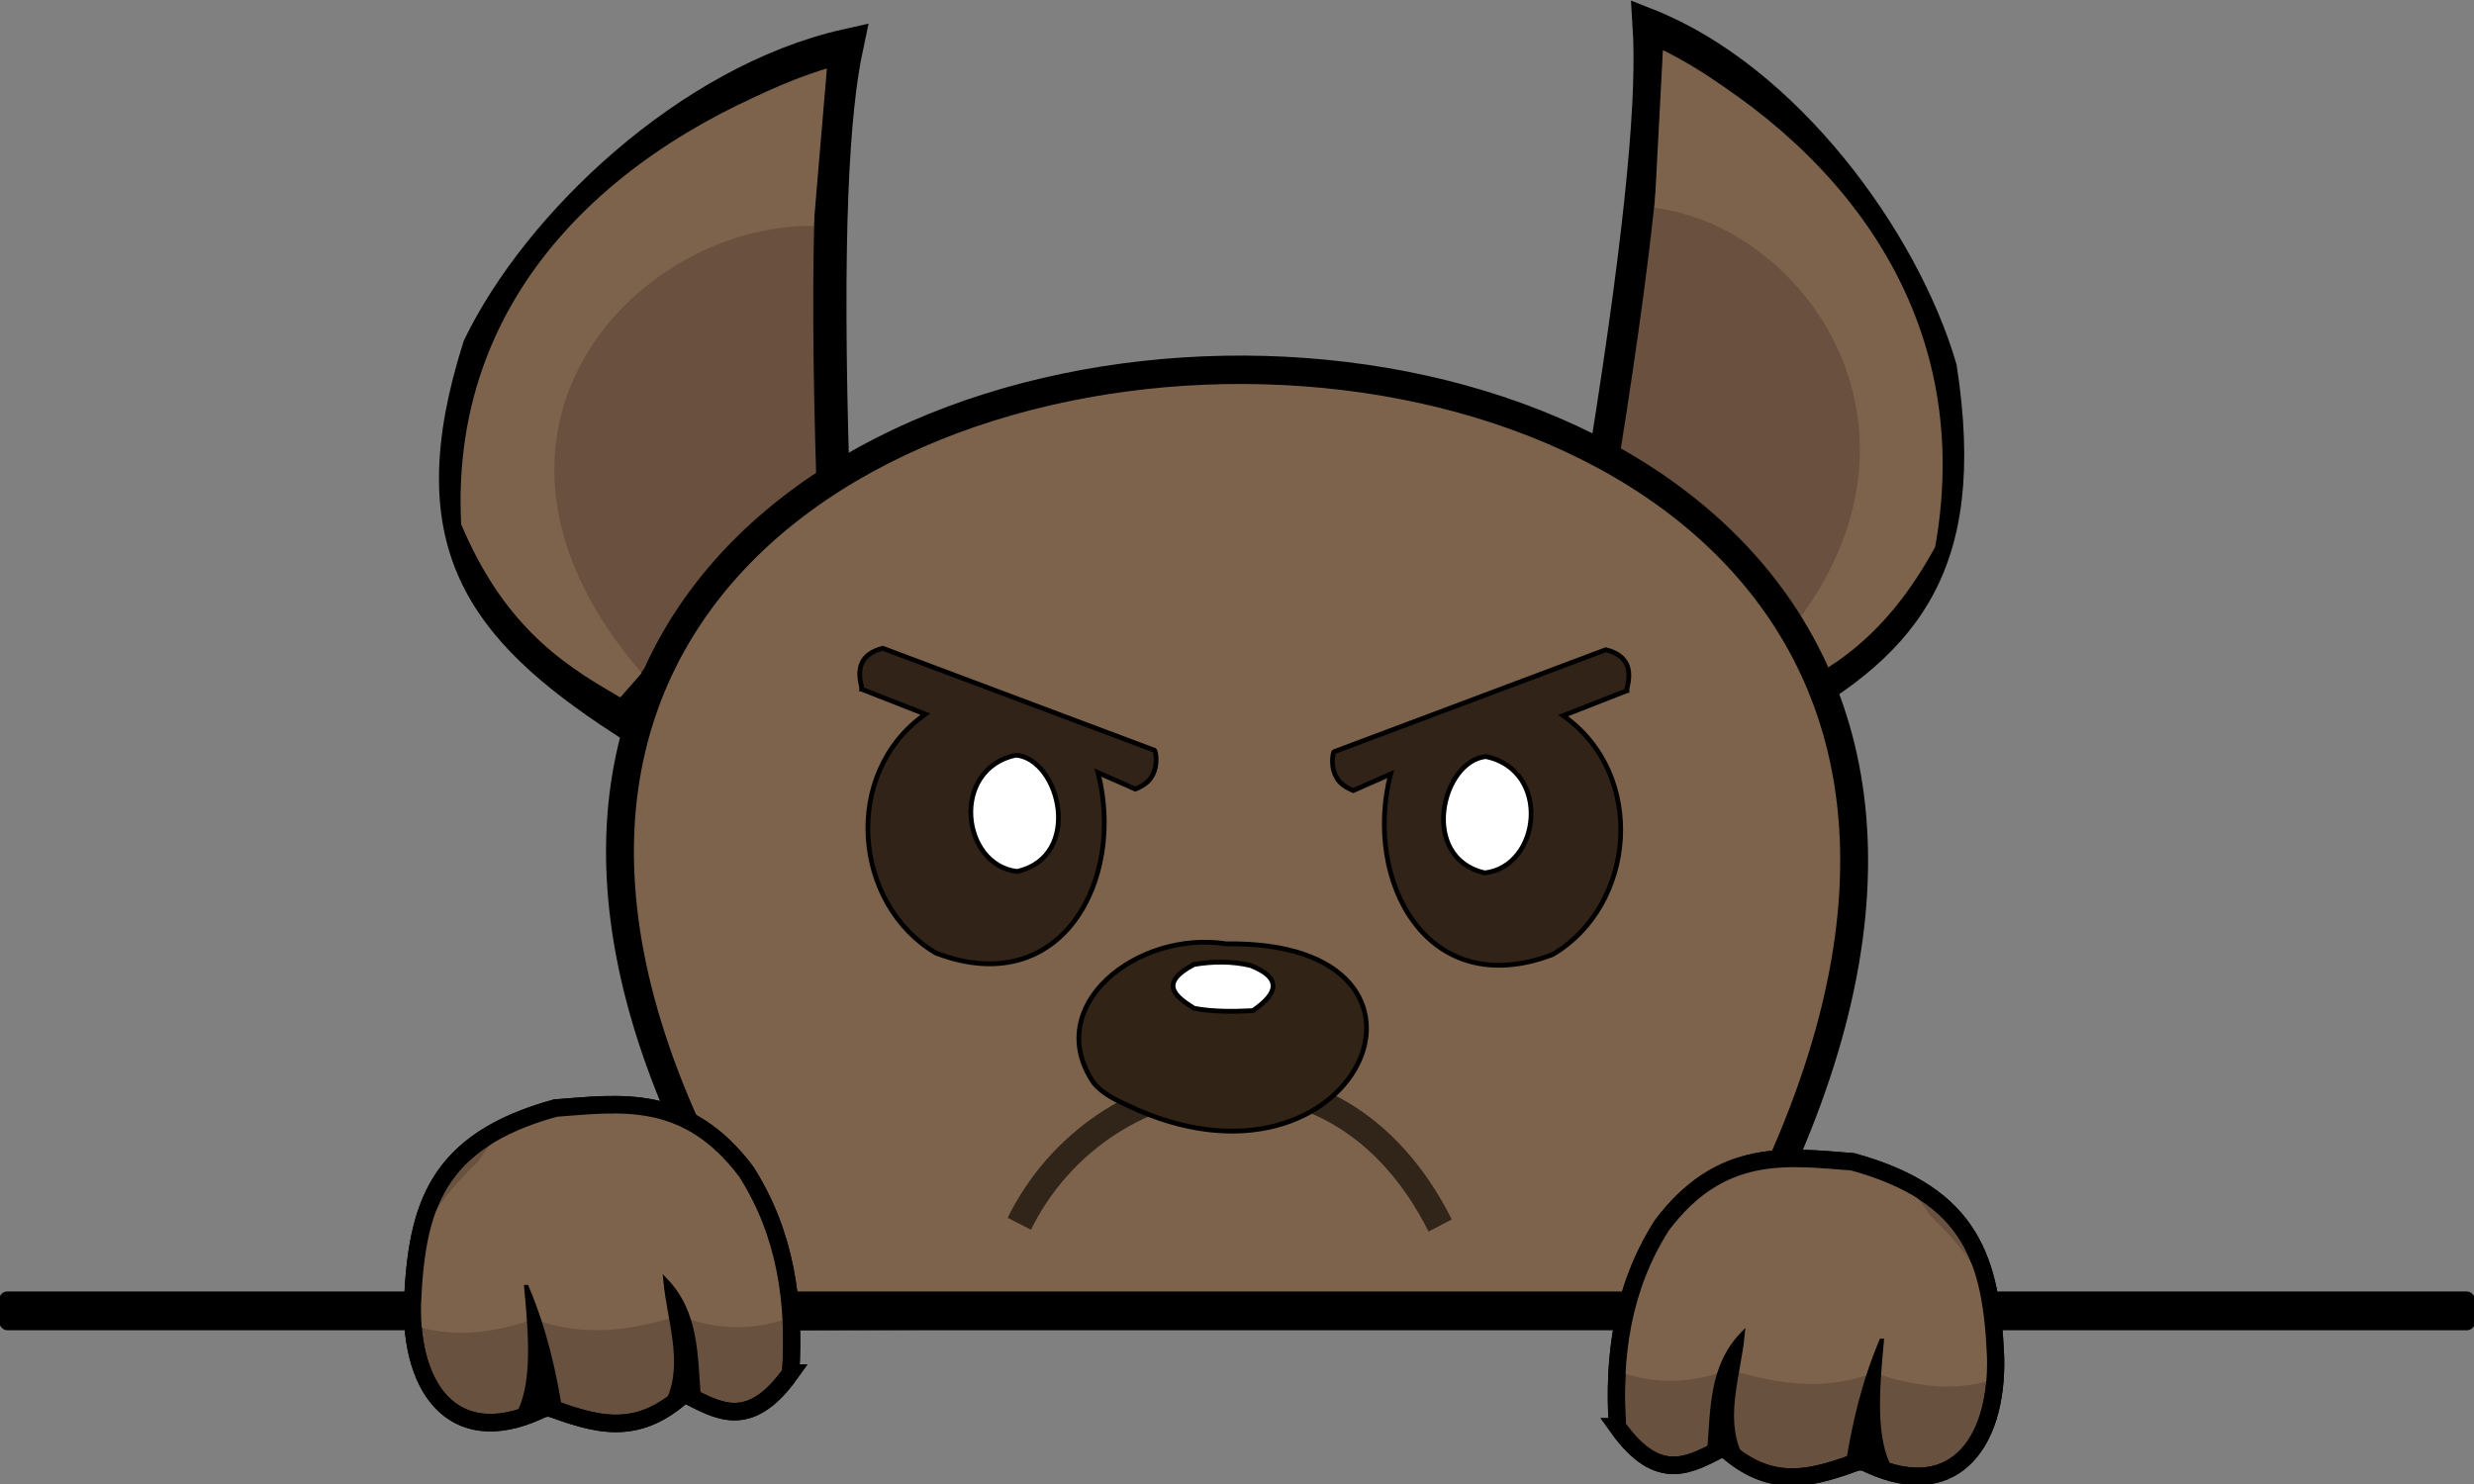 <?xml version="1.0" encoding="UTF-8" standalone="no"?>
<!-- Created with Inkscape (http://www.inkscape.org/) -->

<svg
   width="200"
   height="120"
   viewBox="0 0 52.917 31.75"
   version="1.1"
   id="svg5"
   inkscape:version="1.1.2 (0a00cf5339, 2022-02-04)"
   sodipodi:docname="error_404.svg"
   xmlns:inkscape="http://www.inkscape.org/namespaces/inkscape"
   xmlns:sodipodi="http://sodipodi.sourceforge.net/DTD/sodipodi-0.dtd"
   xmlns="http://www.w3.org/2000/svg"
   xmlns:svg="http://www.w3.org/2000/svg">
  <rect x="0" y="0" width="52.917" height="31.75" fill="#808080" stroke="none"/>
  <sodipodi:namedview
     id="namedview7"
     pagecolor="#ffffff"
     bordercolor="#666666"
     borderopacity="1.0"
     inkscape:pageshadow="2"
     inkscape:pageopacity="0.0"
     inkscape:pagecheckerboard="0"
     inkscape:document-units="mm"
     showgrid="false"
     inkscape:zoom="3.276937"
     inkscape:cx="82.546597"
     inkscape:cy="73.544288"
     inkscape:window-width="1920"
     inkscape:window-height="1007"
     inkscape:window-x="0"
     inkscape:window-y="0"
     inkscape:window-maximized="1"
     inkscape:current-layer="layer1"
     borderlayer="false"
     width="209mm"
     units="px" />
  <defs
     id="defs2" />
  <g
     inkscape:label="Capa 1"
     inkscape:groupmode="layer"
     id="layer1">
    <g
       id="g119202"
       transform="matrix(0.381,0,0,0.388,24.151,-7.849)">
      <g
         id="g58259"
         transform="matrix(-0.906,-0.121,-0.132,0.991,-19.116,-28.316)">
        <path
           style="fill:#6a503f;fill-opacity:1;stroke:#000000;stroke-width:1.865;stroke-linecap:butt;stroke-linejoin:miter;stroke-miterlimit:4;stroke-dasharray:none;stroke-opacity:1"
           d="m -60.303,67.02 c -0.434,-13.644 0.002,-20.314 0.781,-23.897 -8.857,1.955 -17.318,9.866 -20.636,16.61 -3.465,10.717 0.07,15.41 8.038,20.524 z"
           id="path58255"
           sodipodi:nodetypes="ccccc" />
        <path
           style="fill:#7d634c;fill-opacity:1;stroke:none;stroke-width:0.265px;stroke-linecap:butt;stroke-linejoin:miter;stroke-opacity:1"
           d="m -61.389,53.052 0.749,-8.675 c -10.837,3.584 -21.234,11.662 -20.533,25.131 2.253,5.222 5.262,7.538 8.944,9.537 l 1.191,-1.337 c -11.532,-13.131 -0.412,-24.738 9.65,-24.656 z"
           id="path58257"
           sodipodi:nodetypes="cccccc" />
      </g>
      <g
         id="g52682"
         transform="translate(43.674,-20.368)">
        <path
           style="fill:#6a503f;fill-opacity:1;stroke:#000000;stroke-width:1.865;stroke-linecap:butt;stroke-linejoin:miter;stroke-miterlimit:4;stroke-dasharray:none;stroke-opacity:1"
           d="m -60.303,67.02 c -0.434,-13.644 0.002,-20.314 0.781,-23.897 -8.857,1.955 -17.318,9.866 -20.636,16.61 -3.465,10.717 0.07,15.41 8.038,20.524 z"
           id="path730"
           sodipodi:nodetypes="ccccc" />
        <path
           style="fill:#7d634c;fill-opacity:1;stroke:none;stroke-width:0.265px;stroke-linecap:butt;stroke-linejoin:miter;stroke-opacity:1"
           d="m -61.389,53.052 0.749,-8.675 c -10.837,3.584 -21.234,11.662 -20.533,25.131 2.253,5.222 5.262,7.538 8.944,9.537 l 1.191,-1.337 c -11.532,-13.131 -0.412,-24.738 9.65,-24.656 z"
           id="path11403"
           sodipodi:nodetypes="cccccc" />
      </g>
      <path
         style="fill:#7d634c;fill-opacity:1;stroke:#000000;stroke-width:1.565;stroke-linecap:butt;stroke-linejoin:miter;stroke-miterlimit:4;stroke-dasharray:none;stroke-opacity:1"
         d="M -18.792,92.796 C -66.133,24.873 75.926,21.674 32.244,92.583 Z"
         id="path52751"
         sodipodi:nodetypes="ccc" />
      <g
         id="g65606"
         transform="translate(-31.555,-76.308)">
        <ellipse
           style="fill:#7d634c;fill-opacity:1;stroke:none;stroke-width:1.565;stroke-miterlimit:4;stroke-dasharray:none"
           id="path59451"
           cx="25.956"
           cy="144.616"
           rx="0.131"
           ry="0.053" />
        <path
           style="fill:#312318;fill-opacity:1;stroke:#000000;stroke-width:0.265px;stroke-linecap:butt;stroke-linejoin:miter;stroke-opacity:1"
           d="m 16.538,134.541 c 1.194,0.459 2.387,0.918 3.581,1.376 -4.723,3.26 -4.048,10.496 0.594,13.174 7.058,2.643 10.639,-4.064 9.094,-9.949 0.7,0.302 1.401,0.605 2.101,0.907 0.697,-0.292 0.85,-0.561 0.982,-0.811 0.307,-0.58 0.146,-1.358 0.08,-1.332 l -15.247,-5.622 c -1.238,0.314 -1.458,1.1 -1.19,2.111 0.001,0.049 0.002,0.097 0.003,0.146 z"
           id="path58328"
           sodipodi:nodetypes="cccccsccccc" />
        <path
           style="fill:#ffffff;stroke:#000000;stroke-width:0.265px;stroke-linecap:butt;stroke-linejoin:miter;stroke-opacity:1"
           d="m 25.199,138.174 c -3.685,0.772 -3.071,6.076 0.077,6.417 3.706,-0.84 2.407,-6.193 -0.077,-6.417 z"
           id="path59899"
           sodipodi:nodetypes="ccc" />
      </g>
      <g
         id="g65738">
        <g
           id="g65614"
           transform="translate(-5.019,-76.228)">
          <ellipse
             style="fill:#7d634c;fill-opacity:1;stroke:none;stroke-width:1.565;stroke-miterlimit:4;stroke-dasharray:none"
             id="ellipse65608"
             cx="25.956"
             cy="144.616"
             rx="0.131"
             ry="0.053" />
          <path
             style="fill:#312318;fill-opacity:1;stroke:#000000;stroke-width:0.265px;stroke-linecap:butt;stroke-linejoin:miter;stroke-opacity:1"
             d="m 32.968,134.541 c -1.194,0.459 -2.387,0.918 -3.581,1.376 4.723,3.26 4.048,10.496 -0.594,13.174 -7.058,2.643 -10.639,-4.064 -9.094,-9.949 -0.7,0.302 -1.401,0.605 -2.101,0.907 -0.697,-0.292 -0.85,-0.561 -0.982,-0.811 -0.307,-0.58 -0.146,-1.358 -0.08,-1.332 l 15.247,-5.622 c 1.238,0.314 1.458,1.1 1.19,2.111 -0.001,0.049 -0.002,0.097 -0.003,0.146 z"
             id="path65610"
             sodipodi:nodetypes="cccccsccccc" />
          <path
             style="fill:#ffffff;stroke:#000000;stroke-width:0.265px;stroke-linecap:butt;stroke-linejoin:miter;stroke-opacity:1"
             d="m 25.056,138.174 c 3.685,0.772 3.071,6.076 -0.077,6.417 -3.706,-0.84 -2.407,-6.193 0.077,-6.417 z"
             id="path65612"
             sodipodi:nodetypes="ccc" />
        </g>
      </g>
      <g
         id="g105210"
         transform="translate(-62.504,-91.502)">
        <path
           style="fill:#7d634c;fill-opacity:1;stroke:#312519;stroke-width:1.465;stroke-linecap:butt;stroke-linejoin:miter;stroke-miterlimit:4;stroke-dasharray:none;stroke-opacity:1"
           d="m 56.339,179.212 c 4.468,-8.908 17.699,-11.506 23.628,0.096"
           id="path66316"
           sodipodi:nodetypes="cc" />
        <g
           id="g105204"
           transform="translate(-0.575,-0.289)">
          <path
             style="fill:#312316;fill-opacity:1;stroke:#000000;stroke-width:0.265px;stroke-linecap:butt;stroke-linejoin:miter;stroke-opacity:1"
             d="m 61.111,171.76 c 0.549,0.614 1.239,0.916 1.882,1.215 12.93,6.023 19.652,-9.106 5.543,-8.909 -5,-0.769 -10.408,3.436 -7.425,7.694 z"
             id="path99285"
             sodipodi:nodetypes="cscc" />
          <path
             style="fill:#ffffff;stroke:#000000;stroke-width:0.265px;stroke-linecap:butt;stroke-linejoin:miter;stroke-opacity:1"
             d="m 66.717,165.202 c -1.973,1.036 -1.09,1.741 0.015,2.421 1.062,0.191 2.173,0.182 3.296,0.127 1.402,-0.944 1.656,-1.798 -0.127,-2.491 -1.061,-0.246 -2.123,-0.23 -3.184,-0.058 z"
             id="path101026"
             sodipodi:nodetypes="ccccc" />
        </g>
      </g>
      <rect
         style="fill:#000000;fill-opacity:1;stroke:none;stroke-width:1.524;stroke-miterlimit:4;stroke-dasharray:none"
         id="rect114687"
         width="138.976"
         height="2.137"
         x="-63.428"
         y="91.444"
         ry="0.438" />
      <g
         id="g114593"
         transform="translate(-163.656,-112.701)">
        <g
           id="g114585">
          <path
             style="fill:#68513f;fill-opacity:1;stroke:#000000;stroke-width:0.965;stroke-linecap:butt;stroke-linejoin:miter;stroke-miterlimit:4;stroke-dasharray:none;stroke-opacity:1"
             d="m 144.656,208.644 c 0.247,-3.899 -0.266,-7.657 -2.491,-11.099 -3.337,-4.369 -7.06,-3.783 -10.716,-3.513 -6.754,1.823 -7.789,5.503 -8.025,10.754 -0.132,4.882 2.481,8.277 7.544,5.716 2.624,0.922 4.959,1.763 7.725,-0.717 1.823,0.892 3.603,2.114 5.963,-1.141 z"
             id="path105335"
             sodipodi:nodetypes="ccccccc" />
          <path
             style="fill:#7d634c;fill-opacity:1;stroke:none;stroke-width:0.265px;stroke-linecap:butt;stroke-linejoin:miter;stroke-opacity:1"
             d="m 123.727,206.085 c 2.177,0.636 4.354,0.305 6.53,-0.422 2.715,1.016 5.43,0.648 8.145,-0.19 2.153,0.839 4.307,0.859 6.46,0.024 0.227,-3.949 -2.134,-7.631 -6.426,-11.114 -4.936,-1.046 -9.153,-0.906 -11.33,2.603 -3.449,3.179 -4.436,6.203 -3.38,9.098 z"
             id="path106995"
             sodipodi:nodetypes="ccccccc" />
          <path
             style="fill:#000000;stroke:#000000;stroke-width:0.265px;stroke-linecap:butt;stroke-linejoin:miter;stroke-opacity:1"
             d="m 129.827,203.916 c 0.999,2.32 1.54,4.64 1.907,6.961 -0.808,0.056 -1.616,0.113 -2.424,0.169 0.999,-1.703 0.773,-4.404 0.517,-7.13 z"
             id="path106506"
             sodipodi:nodetypes="cccc" />
          <path
             style="fill:#000000;stroke:#000000;stroke-width:0.265px;stroke-linecap:butt;stroke-linejoin:miter;stroke-opacity:1"
             d="m 137.638,203.549 c 1.756,1.799 1.654,4.166 1.846,6.444 -0.553,0.042 -1.107,0.084 -1.66,0.125 0.937,-2.066 0.031,-4.36 -0.186,-6.569 z"
             id="path106508"
             sodipodi:nodetypes="cccc" />
          <path
             style="fill:none;fill-opacity:1;stroke:#000000;stroke-width:0.965;stroke-linecap:butt;stroke-linejoin:miter;stroke-miterlimit:4;stroke-dasharray:none;stroke-opacity:1"
             d="m 144.656,208.644 c 0.247,-3.899 -0.266,-7.657 -2.491,-11.099 -3.337,-4.369 -7.06,-3.783 -10.716,-3.513 -6.754,1.823 -7.789,5.503 -8.025,10.754 -0.132,4.882 2.481,8.277 7.544,5.716 2.624,0.922 4.959,1.763 7.725,-0.717 1.823,0.892 3.603,2.114 5.963,-1.141 z"
             id="path114560"
             sodipodi:nodetypes="ccccccc" />
        </g>
      </g>
      <g
         id="g114607"
         transform="matrix(-1,0,0,1,172.067,-109.739)">
        <g
           id="g114605">
          <path
             style="fill:#68513f;fill-opacity:1;stroke:#000000;stroke-width:0.965;stroke-linecap:butt;stroke-linejoin:miter;stroke-miterlimit:4;stroke-dasharray:none;stroke-opacity:1"
             d="m 144.656,208.644 c 0.247,-3.899 -0.266,-7.657 -2.491,-11.099 -3.337,-4.369 -7.06,-3.783 -10.716,-3.513 -6.754,1.823 -7.789,5.503 -8.025,10.754 -0.132,4.882 2.481,8.277 7.544,5.716 2.624,0.922 4.959,1.763 7.725,-0.717 1.823,0.892 3.603,2.114 5.963,-1.141 z"
             id="path114595"
             sodipodi:nodetypes="ccccccc" />
          <path
             style="fill:#7d634c;fill-opacity:1;stroke:none;stroke-width:0.265px;stroke-linecap:butt;stroke-linejoin:miter;stroke-opacity:1"
             d="m 123.727,206.085 c 2.177,0.636 4.354,0.305 6.53,-0.422 2.715,1.016 5.43,0.648 8.145,-0.19 2.153,0.839 4.307,0.859 6.46,0.024 0.227,-3.949 -2.134,-7.631 -6.426,-11.114 -4.936,-1.046 -9.153,-0.906 -11.33,2.603 -3.449,3.179 -4.436,6.203 -3.38,9.098 z"
             id="path114597"
             sodipodi:nodetypes="ccccccc" />
          <path
             style="fill:#000000;stroke:#000000;stroke-width:0.265px;stroke-linecap:butt;stroke-linejoin:miter;stroke-opacity:1"
             d="m 129.827,203.916 c 0.999,2.32 1.54,4.64 1.907,6.961 -0.808,0.056 -1.616,0.113 -2.424,0.169 0.999,-1.703 0.773,-4.404 0.517,-7.13 z"
             id="path114599"
             sodipodi:nodetypes="cccc" />
          <path
             style="fill:#000000;stroke:#000000;stroke-width:0.265px;stroke-linecap:butt;stroke-linejoin:miter;stroke-opacity:1"
             d="m 137.638,203.549 c 1.756,1.799 1.654,4.166 1.846,6.444 -0.553,0.042 -1.107,0.084 -1.66,0.125 0.937,-2.066 0.031,-4.36 -0.186,-6.569 z"
             id="path114601"
             sodipodi:nodetypes="cccc" />
          <path
             style="fill:none;fill-opacity:1;stroke:#000000;stroke-width:0.965;stroke-linecap:butt;stroke-linejoin:miter;stroke-miterlimit:4;stroke-dasharray:none;stroke-opacity:1"
             d="m 144.656,208.644 c 0.247,-3.899 -0.266,-7.657 -2.491,-11.099 -3.337,-4.369 -7.06,-3.783 -10.716,-3.513 -6.754,1.823 -7.789,5.503 -8.025,10.754 -0.132,4.882 2.481,8.277 7.544,5.716 2.624,0.922 4.959,1.763 7.725,-0.717 1.823,0.892 3.603,2.114 5.963,-1.141 z"
             id="path114603"
             sodipodi:nodetypes="ccccccc" />
        </g>
      </g>
    </g>
  </g>
</svg>
